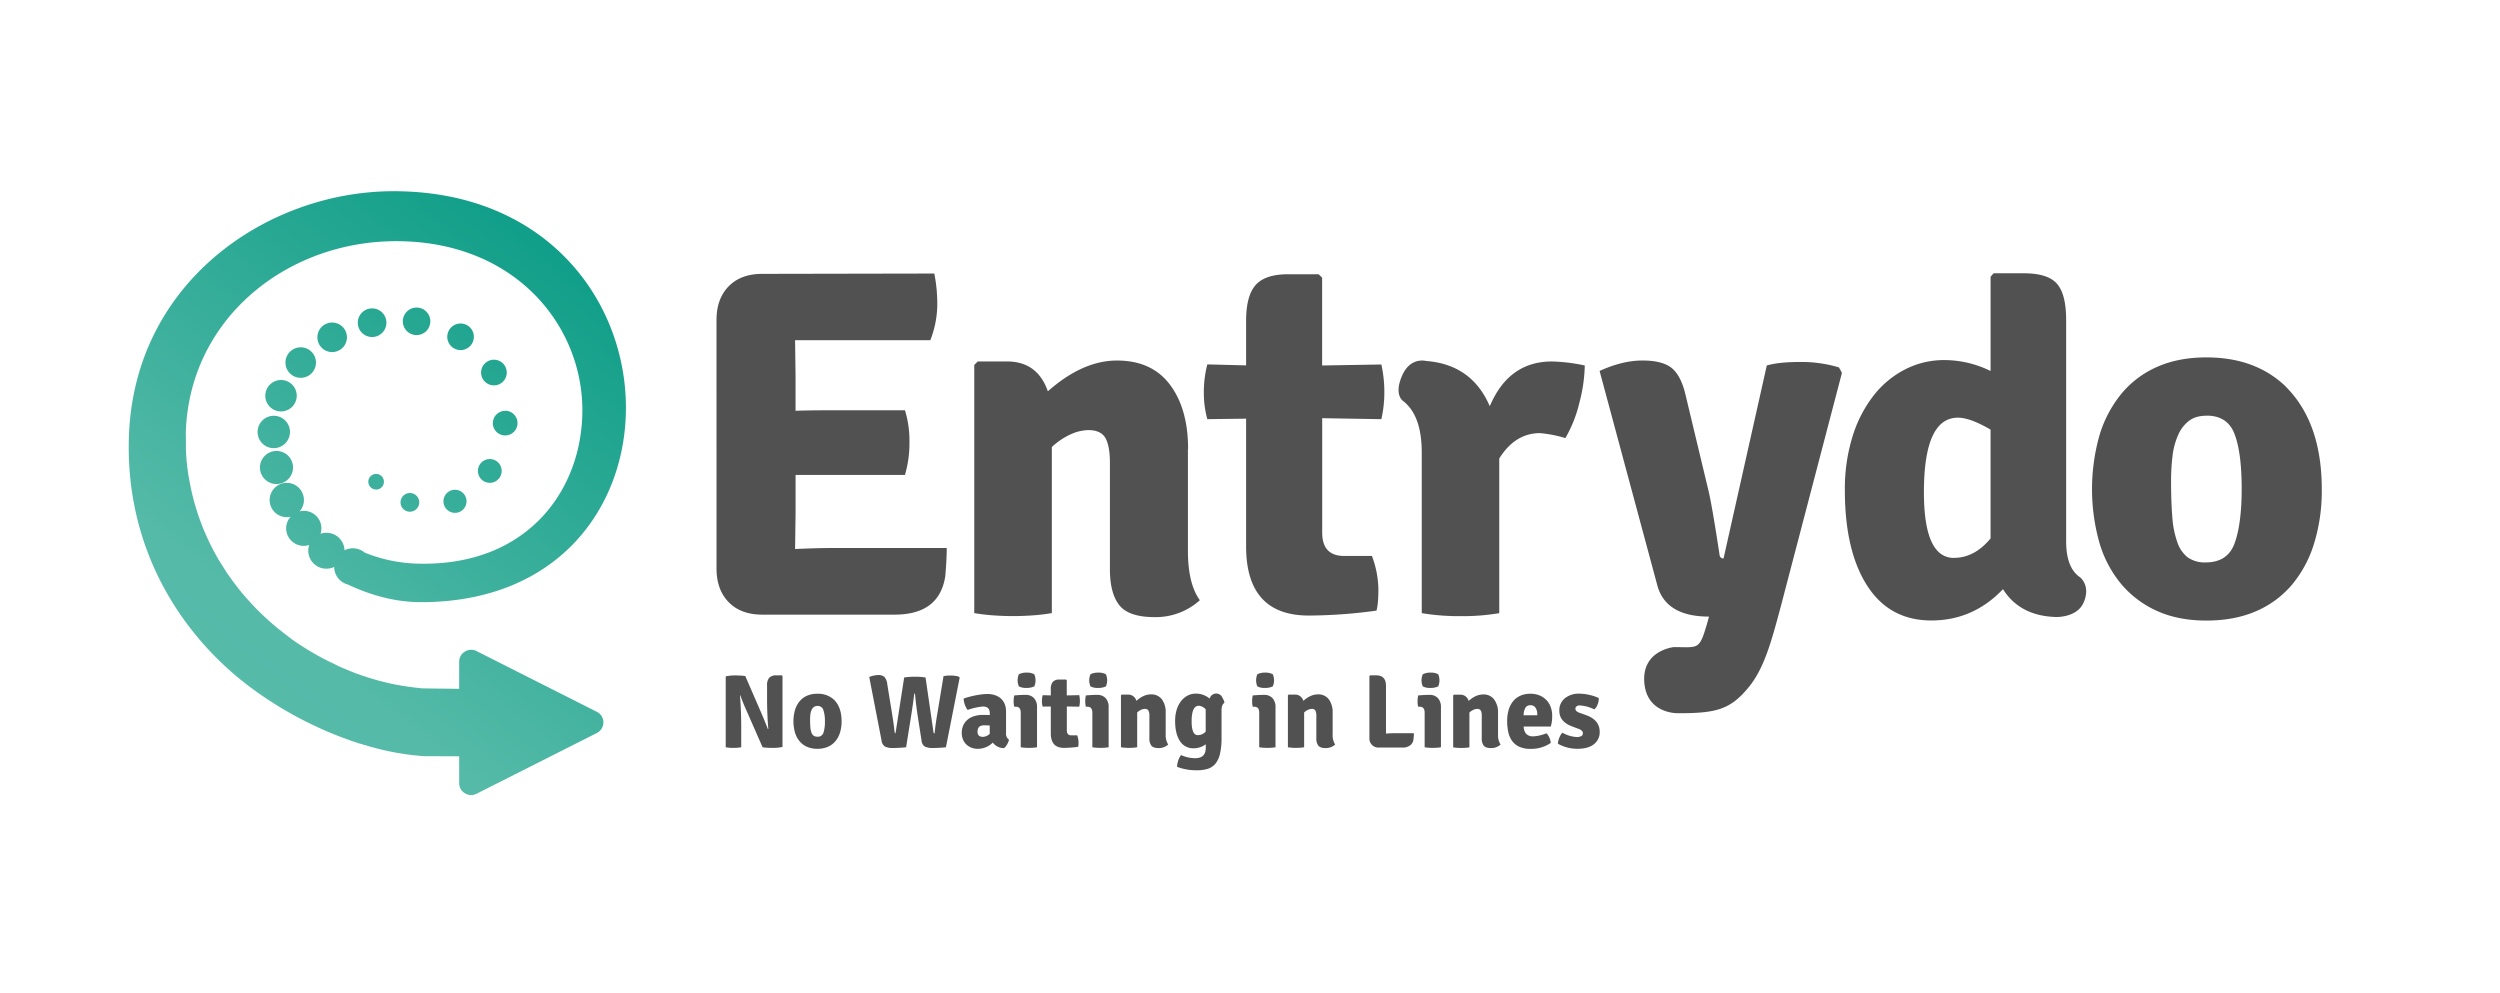 <svg id="Vrstva_1" data-name="Vrstva 1" xmlns="http://www.w3.org/2000/svg" xmlns:xlink="http://www.w3.org/1999/xlink" viewBox="0 0 1299.65 516.05"><defs><style>.cls-1,.cls-3{fill:#515151;}.cls-1,.cls-2{fill-rule:evenodd;}.cls-2{fill:url(#GradientFill_1);}</style><linearGradient id="GradientFill_1" x1="72.76" y1="432.77" x2="337.48" y2="93.95" gradientUnits="userSpaceOnUse"><stop offset="0" stop-color="#58bcac"/><stop offset="0.3" stop-color="#55baa8"/><stop offset="1" stop-color="#009881"/></linearGradient></defs><title>Kreslicí plátno 1 kopie</title><path class="cls-1" d="M1147.14,216.11c-3.83,0-6.9.9-9.22,2.71a18.36,18.36,0,0,0-5.61,7.37,36.83,36.83,0,0,0-2.88,10.73,103.68,103.68,0,0,0-.78,13.05q0,10.86.65,18.75a48.84,48.84,0,0,0,2.62,13.19,16.63,16.63,0,0,0,5.43,7.88,15.35,15.35,0,0,0,9.27,2.59c7.63,0,12.67-3.32,15.08-10s3.66-16.07,3.66-28.31q0-18.62-3.66-28.31c-2.41-6.46-7.28-9.69-14.56-9.69Zm41.23-15h0Q1207,219.72,1207,254.36a93.07,93.07,0,0,1-4,28.18,61.26,61.26,0,0,1-11.63,21.59,50.51,50.51,0,0,1-18.75,13.7q-11.11,4.78-25.59,4.78t-25.47-4.91a52.18,52.18,0,0,1-18.61-13.83,59.55,59.55,0,0,1-11.51-21.58,102.87,102.87,0,0,1,0-56,62.15,62.15,0,0,1,11.38-21.58,50.1,50.1,0,0,1,18.61-14q11.11-4.92,25.6-4.91,25.59,0,41.36,15.25ZM1015.81,290h0q10.66,0,19-10.09V223.34q-10.66-6.21-16.93-6.21-17.71,0-17.71,38.78,0,34.13,15.64,34.13Zm67.24,23.5h0c-3.46,7.61-14.12,7.26-14.12,7.26q-18.87-.52-27.66-14.48-15.51,16.28-37.23,16.28T970.7,304.51q-11.63-18.09-11.63-49.64a91.86,91.86,0,0,1,4-28,66.5,66.5,0,0,1,11-21.33,49.2,49.2,0,0,1,16.42-13.56,44.15,44.15,0,0,1,20.28-4.79,54.2,54.2,0,0,1,24.05,5.69v-49l1.55-1.81h15.77q12.41,0,17.19,5.43t4.78,18.87V281.5q0,13.71,7.24,18.61s5.81,4.42,1.71,13.43ZM870.32,336.41h0c12.75,0,13,1.72,17.13-12.24l1-3.63q-22.5,0-26.89-16.28l-30-111.42q11.89-5.42,22.23-5.43T869,191.28q4.78,3.88,7.11,13.44L888,254.36q1.8,7,5.94,34.13a1.89,1.89,0,0,0,2.07,1.81L918.48,190q6.21-1.81,16.81-1.81A67.48,67.48,0,0,1,956,191l1.55,2.85-31.8,121.5c-5,18.61-8.63,32.2-16.9,42.19-9.48,11.38-16.67,13.24-36.31,13.24,0,0-16.51.68-17.74-16.11s15.56-18.29,15.56-18.29ZM741.39,187.66h0q23.78,1.82,33.09,23.53,9.83-23.28,32.31-23.27A89.93,89.93,0,0,1,823.86,190a80.74,80.74,0,0,1-2.71,19,68.22,68.22,0,0,1-7.37,18.75,65.13,65.13,0,0,0-13.18-2.59q-12.93,0-21.2,13.19v80.4a113,113,0,0,1-20,1.56,117.54,117.54,0,0,1-20.29-1.56v-83.5q0-19.39-9.82-26.89s-4.79-3.2-.34-13.21c4.37-9.83,12.49-7.47,12.49-7.47Zm-23.27,1.82h0a67.76,67.76,0,0,1,1.55,14.35,64.12,64.12,0,0,1-1.55,14.08l-30.76-.51v59.46q0,12.15,11.38,12.15h14.47a51.3,51.3,0,0,1,3.36,17.19q0,7.82-1,11.24A263.9,263.9,0,0,1,680.38,320q-32.58,0-32.58-36V217.65l-20.16.25a51.06,51.06,0,0,1-1.81-14,56.89,56.89,0,0,1,1.81-14.47l20.16.52V166.87q0-13.18,5-18.75t16.94-5.55h15.77l1.81,1.81V190l30.76-.52ZM617.56,233.42h0v53q0,17.07,6.2,25.6a34.07,34.07,0,0,1-23.53,8.79q-13.44,0-18.35-6.21T577,295.72V240.66q0-8.79-2.33-12.93t-9-4.14a23.07,23.07,0,0,0-8.78,2.07,36.65,36.65,0,0,0-10.08,6.72v86.34a94.49,94.49,0,0,1-9.56,1.16q-5.17.39-10.61.4c-3.61,0-7.15-.14-10.59-.4a94.48,94.48,0,0,1-9.57-1.16v-129l1.81-1.81h15.25q15.77,0,21.2,15.51,18.09-16,35.93-16,18.09,0,27.53,12.54t9.44,33.48Zm-245.08-67h0q0-11.11,6.33-17.58t17.45-6.47l89.45-.17a81,81,0,0,1,1.55,16.29,51.68,51.68,0,0,1-3.62,18.35H413.33l.25,18.61v18.1c4.49-.17,10.3-.26,17.5-.26h39.38a54,54,0,0,1,2.33,16.55,59.1,59.1,0,0,1-2.33,17.05H413.59v19.65l-.25,18.61v.25c7.88-.34,14.26-.51,19.08-.51h59.76c0,6.37-.78,14.73-.78,14.73q-3.1,19.91-26.37,19.91H396.27q-11.12,0-17.45-6.47t-6.33-17.58Z"/><path class="cls-2" d="M96.56,226.37c.93-59.82,51.92-101.18,109.81-101,61.51.22,96.25,43.77,96.38,87.61.13,41.16-28,81.11-84.59,80.05a78.61,78.61,0,0,1-28.52-5.72,9.7,9.7,0,0,0-10.54-1.25,9.39,9.39,0,0,0-12.47-8.56,9.09,9.09,0,0,0-8.7-11.92,9.25,9.25,0,0,0-2.17.26A8.78,8.78,0,0,0,158,260a8.91,8.91,0,1,0-8.9,8.85,9,9,0,0,0,2-.23,9,9,0,0,0-2.35,6.08,9.15,9.15,0,0,0,12,8.62,9.16,9.16,0,0,0-.5,3,9.41,9.41,0,0,0,13.46,8.41,9.58,9.58,0,0,0,7.14,9.14c11.49,5.43,24.42,9.17,38,9.17,71.78,0,106.47-49.87,106.54-100.9.08-55.72-41.11-112.5-120.36-112.74h-.41c-65.56,0-134.82,47.11-137.6,127.37-1.7,48.93,18.47,90.89,51.32,120.79l1.27,1.14,1.2,1.05.09.08.36.31.91.78.49.41.78.66.71.58.64.53.61.49.78.62.55.43.84.66.62.49.7.54.92.7.44.33.89.66.63.46.77.55.7.5.73.52.79.56.68.48.77.53.79.54.72.49.77.51.8.53.72.47.82.53.8.52.72.45.83.52.67.42,1,.63.56.34.94.56.77.46.92.54.48.28,1.21.7.23.13,1.34.75.43.24c2,1.14,4.12,2.25,6.23,3.33l1.67.84,0,0,1.66.81,3.18,1.52.24.12,1.52.7.17.08,1.68.75h0l1.63.71.1.05,1.52.64.27.11,1.41.58.37.15,1.4.56.33.13,1.54.6.17.07,1.5.57.32.12,1.41.51.37.14,1.4.5.4.15,1.43.49.25.09,1.58.52.15.05,1.62.52.16,0,1.6.5.19.06,3.39,1,.1,0a135.54,135.54,0,0,0,27.83,4.9h.16l17.94.08h.09v13.94a6,6,0,0,0,3,5.26,6.08,6.08,0,0,0,6.06.24l62.52-31.57a6.16,6.16,0,0,0,0-11l-62.52-31.56a6.09,6.09,0,0,0-6.06.24,6,6,0,0,0-3,5.26v14.13h0c-1-.09-18.46-.19-19.51-.3h-.08l-3-.35-.27,0-2.95-.41-.22,0-3-.48-.22,0-2.91-.54-.24,0-2.83-.6-.32-.07-2.78-.64-.33-.08-2.72-.7-.37-.1-2.7-.76-.34-.1-2.69-.82-.35-.11-2.61-.86-.43-.15-2.55-.91-.42-.15-2.5-1-.49-.19-2.4-1-.52-.22-2.39-1-.47-.21L174,345.3l-.52-.24-2.27-1.1-.57-.28-2.23-1.14-.57-.29-2.15-1.16-.62-.35-2.15-1.22-.52-.3-2.13-1.27-.6-.37-2-1.26-.67-.43L155,334.61l-.68-.45-1.85-1.29-.74-.52L150,331l-.68-.51-1.81-1.38-.65-.51-1.77-1.4-.7-.56-1.68-1.41-.71-.6-1.63-1.41-.72-.64-1.56-1.42-.73-.68-1.53-1.46-.68-.66-1.52-1.5-.7-.72-1.42-1.48-.74-.8-1.36-1.48-.7-.78-1.36-1.55-.66-.78-1.3-1.54-.72-.89-1.22-1.53-.68-.89-1.18-1.55-.69-.94-1.11-1.54-.7-1L118,297.88l-.64-1-1-1.6-.64-1-1-1.59L114,291.6,113.1,290l-.64-1.13-.89-1.59-.6-1.14-.82-1.57-.63-1.26-.75-1.52-.6-1.27-.71-1.53-.58-1.32-.66-1.52-.54-1.32-.64-1.59-.46-1.21-.64-1.71-.43-1.23-.6-1.72-.41-1.28-.54-1.7-.4-1.35-.49-1.67-.37-1.38-.43-1.65-.36-1.46-.38-1.63-.29-1.39-.36-1.73-.27-1.44-.31-1.68L98,247.43l-.23-1.53-.23-1.75-.19-1.44-.17-1.66L97,239.47l-.15-2-.09-1.23-.12-2.45,0-.83,0-1.94,0-1.38c0-1.1,0-2.19,0-3.3Zm47.24,8.06a8.6,8.6,0,1,1-8.66,8.61,8.63,8.63,0,0,1,8.66-8.61Zm-9.88-9.82a8.41,8.41,0,1,1,8.42,8.36,8.39,8.39,0,0,1-8.42-8.36Zm4-18.84a8.17,8.17,0,1,1,8.18,8.12,8.15,8.15,0,0,1-8.18-8.12Zm10.48-17.23a7.93,7.93,0,1,1,7.93,7.88,7.91,7.91,0,0,1-7.93-7.88ZM165,175.4a7.68,7.68,0,1,1,7.68,7.63A7.66,7.66,0,0,1,165,175.4Zm21-7.59a7.44,7.44,0,1,1,7.44,7.39A7.42,7.42,0,0,1,186,167.8Zm30.6-7.92a7.15,7.15,0,1,1-7.19,7.15,7.18,7.18,0,0,1,7.19-7.15Zm22.92,8.29a6.91,6.91,0,1,1-7,6.9,6.92,6.92,0,0,1,7-6.9ZM256.8,187a6.67,6.67,0,1,1-6.7,6.67,6.69,6.69,0,0,1,6.7-6.67Zm5.86,26.53A6.42,6.42,0,1,1,256.2,220a6.44,6.44,0,0,1,6.47-6.42Zm-8,25.11a6.18,6.18,0,1,1-6.22,6.18,6.2,6.2,0,0,1,6.22-6.18Zm-12.13,21.9a6,6,0,1,1-6-5.93,6,6,0,0,1,6,5.93Zm-24.59.59a4.86,4.86,0,1,1-4.85-4.83,4.84,4.84,0,0,1,4.85,4.83Zm-22.43-6.65a4.05,4.05,0,1,1,4.07-4A4.06,4.06,0,0,1,195.51,254.51Z"/><path class="cls-3" d="M406.41,351.08l.38.38v36.85a23.54,23.54,0,0,1-5.12.49,37.27,37.27,0,0,1-5.23-.32l-8.51-19.4q-1.52-3.31-3.09-7.64l-.16.05q.65,7.91.65,16.2v10.78a21.71,21.71,0,0,1-4.06.32,20.83,20.83,0,0,1-4-.32V351.62a21.75,21.75,0,0,1,5-.49,36.84,36.84,0,0,1,5.17.32l8.4,19.35q2.28,5.36,3.36,8.24l.22-.11q-.65-7.53-.65-16v-6.61a5.83,5.83,0,0,1,1.14-4,4.85,4.85,0,0,1,3.68-1.22Z"/><path class="cls-3" d="M433.61,363.81q3.9,3.9,3.9,11.16a19.52,19.52,0,0,1-.84,5.91,12.81,12.81,0,0,1-2.44,4.52,10.61,10.61,0,0,1-3.93,2.87,13.47,13.47,0,0,1-5.36,1,13,13,0,0,1-5.34-1,10.91,10.91,0,0,1-3.9-2.9,12.47,12.47,0,0,1-2.41-4.53,21.58,21.58,0,0,1,0-11.73,13,13,0,0,1,2.38-4.52,10.49,10.49,0,0,1,3.9-2.93,13.15,13.15,0,0,1,5.36-1A12,12,0,0,1,433.61,363.81ZM425,367a3.08,3.08,0,0,0-1.94.57,3.93,3.93,0,0,0-1.17,1.54,8,8,0,0,0-.6,2.25,21.61,21.61,0,0,0-.16,2.74q0,2.28.14,3.93a10.58,10.58,0,0,0,.55,2.76,3.46,3.46,0,0,0,1.15,1.65,3.19,3.19,0,0,0,1.94.54,3,3,0,0,0,3.17-2.09,18,18,0,0,0,.76-5.93A17.69,17.69,0,0,0,428,369,3,3,0,0,0,425,367Z"/><path class="cls-3" d="M458.27,384.89l-6.39-32.95a13.35,13.35,0,0,1,4.61-1,4.61,4.61,0,0,1,3.31,1,6.79,6.79,0,0,1,1.46,3.77l2.28,14q1,6.29,1.3,8.78a20.59,20.59,0,0,0,.35,2.6.43.43,0,0,0,.35.11l4.5-29a31.8,31.8,0,0,1,5.58-.38,30.83,30.83,0,0,1,5.53.38l4.12,28.34a1,1,0,0,0,.19.6.64.64,0,0,0,.41.11q.49-5.09,1.63-11.54l3-18.21a18,18,0,0,1,3.63-.32,14.68,14.68,0,0,1,4.39.6l.38.49-7.15,36.2a62.14,62.14,0,0,1-6.61.38,9.26,9.26,0,0,1-4.39-.76,4.14,4.14,0,0,1-1.68-3.14l-1.84-11.76q-1-6.39-1.57-12.57h-.38q-.6,5.26-1.79,12.57l-2.44,15.28a66.1,66.1,0,0,1-6.69.38,9,9,0,0,1-4.31-.76A4.44,4.44,0,0,1,458.27,384.89Z"/><path class="cls-3" d="M524.54,384.57a9.09,9.09,0,0,1-1,2.44,6.16,6.16,0,0,1-1.57,1.9,7.14,7.14,0,0,1-5.85-2.87,11.08,11.08,0,0,1-7.64,3.25,9.26,9.26,0,0,1-3.68-.68,8,8,0,0,1-2.65-1.81,7.45,7.45,0,0,1-1.63-2.63,9,9,0,0,1-.54-3.12,9.4,9.4,0,0,1,.84-4.09,8.2,8.2,0,0,1,2.3-2.93,10.21,10.21,0,0,1,3.41-1.76,14.22,14.22,0,0,1,4.17-.6q1.25,0,2.19,0t1.65.08v-1q0-3.45-3.52-3.46a31.78,31.78,0,0,0-8,1.79,10.8,10.8,0,0,1-2.06-5.91q1.3-.49,2.9-.92t3.28-.76q1.68-.33,3.31-.52a25.73,25.73,0,0,1,2.93-.19,12.38,12.38,0,0,1,3.66.54,8.81,8.81,0,0,1,3.09,1.65,7.84,7.84,0,0,1,2.11,2.87A10.26,10.26,0,0,1,523,370v11A3.94,3.94,0,0,0,524.54,384.57Zm-16.36-4.06q0,2.55,2.93,2.55a5.63,5.63,0,0,0,3.41-1.57v-4.34l-1.82-.08-1.11,0Q508.17,377,508.17,380.5Z"/><path class="cls-3" d="M539.11,367.66v20.81q-.92.16-2,.24t-2.22.08q-1.14,0-2.25-.08a20.21,20.21,0,0,1-2-.24V370.53q0-3.14-2.55-3.14h-.81a10,10,0,0,1-.33-2.87,12.2,12.2,0,0,1,.33-3l2.6-.19q1.19-.08,2.17-.08h1.19a5.56,5.56,0,0,1,4.34,1.73A6.76,6.76,0,0,1,539.11,367.66Zm-9.48-17.12a8.37,8.37,0,0,1,4.06-.87,7.57,7.57,0,0,1,4,.87,7.92,7.92,0,0,1,0,6.28,9,9,0,0,1-4.12.81,7.64,7.64,0,0,1-3.9-.81,7.92,7.92,0,0,1,0-6.28Z"/><path class="cls-3" d="M561.06,361.38a14.21,14.21,0,0,1,.33,3,13.46,13.46,0,0,1-.33,3l-6.45-.11v12.46q0,2.55,2.38,2.55h3a10.79,10.79,0,0,1,.7,3.61,9,9,0,0,1-.22,2.35,54.82,54.82,0,0,1-7.37.55q-6.83,0-6.83-7.55V367.28l-4.23.05a10.73,10.73,0,0,1-.38-2.93,11.94,11.94,0,0,1,.38-3l4.23.11v-3.14a5.82,5.82,0,0,1,1.06-3.93,4.61,4.61,0,0,1,3.55-1.17h3.31l.38.38v7.86Z"/><path class="cls-3" d="M576.34,367.66v20.81q-.92.16-2,.24t-2.22.08q-1.14,0-2.25-.08a20.21,20.21,0,0,1-2-.24V370.53q0-3.14-2.55-3.14h-.81a10,10,0,0,1-.33-2.87,12.2,12.2,0,0,1,.33-3l2.6-.19q1.19-.08,2.17-.08h1.19a5.56,5.56,0,0,1,4.34,1.73A6.76,6.76,0,0,1,576.34,367.66Zm-9.48-17.12a8.37,8.37,0,0,1,4.06-.87,7.57,7.57,0,0,1,4,.87,7.92,7.92,0,0,1,0,6.28,9,9,0,0,1-4.12.81,7.64,7.64,0,0,1-3.9-.81,7.92,7.92,0,0,1,0-6.28Z"/><path class="cls-3" d="M606,370.59V381.7a9.1,9.1,0,0,0,1.3,5.36,7.15,7.15,0,0,1-4.93,1.84q-2.82,0-3.85-1.3a6.31,6.31,0,0,1-1-4V372.11a5.74,5.74,0,0,0-.49-2.71,2,2,0,0,0-1.9-.87,4.81,4.81,0,0,0-1.84.43,7.68,7.68,0,0,0-2.11,1.41v18.1q-.92.16-2,.24t-2.22.08q-1.14,0-2.22-.08t-2-.24v-27l.38-.38h3.2a4.37,4.37,0,0,1,4.44,3.25q3.79-3.36,7.53-3.36a6.78,6.78,0,0,1,5.77,2.63A11.39,11.39,0,0,1,606,370.59Z"/><path class="cls-3" d="M628.85,363.16a3.53,3.53,0,0,1,6.75-.22,6.63,6.63,0,0,1,.95,2.39q-1.52,1-1.52,3.9v14.31a36.28,36.28,0,0,1-.79,8.26,12.66,12.66,0,0,1-2.38,5.2,8.37,8.37,0,0,1-4,2.68,19.42,19.42,0,0,1-5.74.76,27.91,27.91,0,0,1-10.19-1.79,10.52,10.52,0,0,1,.6-3.3,8.55,8.55,0,0,1,1.46-2.82,17.86,17.86,0,0,0,7.37,1.63q5.47,0,5.47-5.47V386.9a10.39,10.39,0,0,1-6.18,2.11,8.12,8.12,0,0,1-7.29-3.82q-2.46-3.82-2.46-10.38a19.47,19.47,0,0,1,.84-5.93,13.91,13.91,0,0,1,2.3-4.47,10.21,10.21,0,0,1,3.39-2.82,8.92,8.92,0,0,1,4.09-1A11,11,0,0,1,628.85,363.16Zm-2.06,17.18v-11.6a5.43,5.43,0,0,0-3.6-1.84q-3.71,0-3.71,8.13,0,7.15,3.22,7.15A5.71,5.71,0,0,0,626.79,380.34Z"/><path class="cls-3" d="M663.09,367.66v20.81q-.92.16-2,.24t-2.22.08q-1.14,0-2.25-.08a20.2,20.2,0,0,1-2-.24V370.53q0-3.14-2.55-3.14h-.81a10,10,0,0,1-.32-2.87,12.24,12.24,0,0,1,.32-3l2.6-.19c.79-.05,1.52-.08,2.17-.08h1.19a5.56,5.56,0,0,1,4.34,1.73A6.76,6.76,0,0,1,663.09,367.66Zm-9.48-17.12a8.37,8.37,0,0,1,4.06-.87,7.57,7.57,0,0,1,4,.87,7.93,7.93,0,0,1,0,6.28,9,9,0,0,1-4.12.81,7.64,7.64,0,0,1-3.9-.81,7.92,7.92,0,0,1,0-6.28Z"/><path class="cls-3" d="M692.79,370.59V381.7a9.1,9.1,0,0,0,1.3,5.36,7.15,7.15,0,0,1-4.93,1.84q-2.82,0-3.85-1.3a6.31,6.31,0,0,1-1-4V372.11a5.74,5.74,0,0,0-.49-2.71,2,2,0,0,0-1.9-.87,4.82,4.82,0,0,0-1.84.43,7.67,7.67,0,0,0-2.11,1.41v18.1c-.62.11-1.28.19-2,.24s-1.46.08-2.22.08-1.5,0-2.22-.08-1.39-.14-2-.24v-27l.38-.38h3.2a4.37,4.37,0,0,1,4.44,3.25q3.79-3.36,7.53-3.36a6.78,6.78,0,0,1,5.77,2.63A11.4,11.4,0,0,1,692.79,370.59Z"/><path class="cls-3" d="M725.59,381.15H735a21.78,21.78,0,0,1-.27,3.71,4.22,4.22,0,0,1-1.73,2.66,6.19,6.19,0,0,1-3.85,1.11H716.9a4.68,4.68,0,0,1-5-5V351.46l.38-.38h3.18q5.06,0,5.06,5.53v24.76Q722.87,381.15,725.59,381.15Z"/><path class="cls-3" d="M749.09,367.66v20.81c-.62.11-1.28.19-2,.24s-1.46.08-2.22.08-1.51,0-2.25-.08a20.15,20.15,0,0,1-2-.24V370.53q0-3.14-2.55-3.14h-.81a10,10,0,0,1-.32-2.87,12.24,12.24,0,0,1,.32-3l2.6-.19q1.19-.08,2.17-.08h1.19a5.56,5.56,0,0,1,4.34,1.73A6.76,6.76,0,0,1,749.09,367.66Zm-9.48-17.12a8.37,8.37,0,0,1,4.06-.87,7.56,7.56,0,0,1,4,.87,7.92,7.92,0,0,1,0,6.28,9,9,0,0,1-4.12.81,7.64,7.64,0,0,1-3.9-.81,7.92,7.92,0,0,1,0-6.28Z"/><path class="cls-3" d="M778.78,370.59V381.7a9.1,9.1,0,0,0,1.3,5.36,7.15,7.15,0,0,1-4.93,1.84q-2.82,0-3.85-1.3a6.31,6.31,0,0,1-1-4V372.11a5.74,5.74,0,0,0-.49-2.71,2,2,0,0,0-1.9-.87A4.81,4.81,0,0,0,766,369a7.67,7.67,0,0,0-2.11,1.41v18.1q-.92.16-2,.24t-2.22.08q-1.14,0-2.22-.08t-2-.24v-27l.38-.38h3.2a4.37,4.37,0,0,1,4.44,3.25q3.79-3.36,7.53-3.36a6.78,6.78,0,0,1,5.77,2.63A11.4,11.4,0,0,1,778.78,370.59Z"/><path class="cls-3" d="M806.2,377.69H792.11a6.08,6.08,0,0,0,1.24,3.75,4.63,4.63,0,0,0,3.72,1.34,14.39,14.39,0,0,0,3-.37,27.81,27.81,0,0,0,3.91-1.2,8.63,8.63,0,0,1,2.21,5,17.83,17.83,0,0,1-10.62,3.09,13.38,13.38,0,0,1-5.72-1.08,9.64,9.64,0,0,1-3.74-3,12.16,12.16,0,0,1-2-4.61,26.5,26.5,0,0,1-.6-5.8,20.41,20.41,0,0,1,.73-5.61,12.8,12.8,0,0,1,2.22-4.47,10.34,10.34,0,0,1,3.79-3,12.56,12.56,0,0,1,5.39-1.08,12.11,12.11,0,0,1,4.69.87,10.14,10.14,0,0,1,5.8,6,13.13,13.13,0,0,1,.79,4.61A19.16,19.16,0,0,1,806.2,377.69Zm-14.15-5.85h7.1v-.6a5.75,5.75,0,0,0-.89-3.31,3,3,0,0,0-2.66-1.3,2.88,2.88,0,0,0-2.55,1.22A8.14,8.14,0,0,0,792.06,371.83Z"/><path class="cls-3" d="M809.89,386.63a9.27,9.27,0,0,1,.73-3.09,8.41,8.41,0,0,1,1.6-2.66,16.77,16.77,0,0,0,7.53,2.28,4.36,4.36,0,0,0,2.33-.52,1.57,1.57,0,0,0,.81-1.38q0-1.63-2.49-2.44l-3-1.14q-6.77-2.49-6.77-8.13a8.12,8.12,0,0,1,2.85-6.53,11.47,11.47,0,0,1,7.67-2.41,23.08,23.08,0,0,1,5.26.68,21.94,21.94,0,0,1,4.72,1.6,7.75,7.75,0,0,1-.6,3.33,5.65,5.65,0,0,1-1.73,2.57,19.33,19.33,0,0,0-7.59-2.06,2.48,2.48,0,0,0-1.65.49,1.57,1.57,0,0,0-.57,1.25q0,1.3,2.06,2.06l3.36,1.19q7.2,2.55,7.21,8.72a7.83,7.83,0,0,1-3,6.45q-3,2.38-8.51,2.38A20.53,20.53,0,0,1,809.89,386.63Z"/></svg>